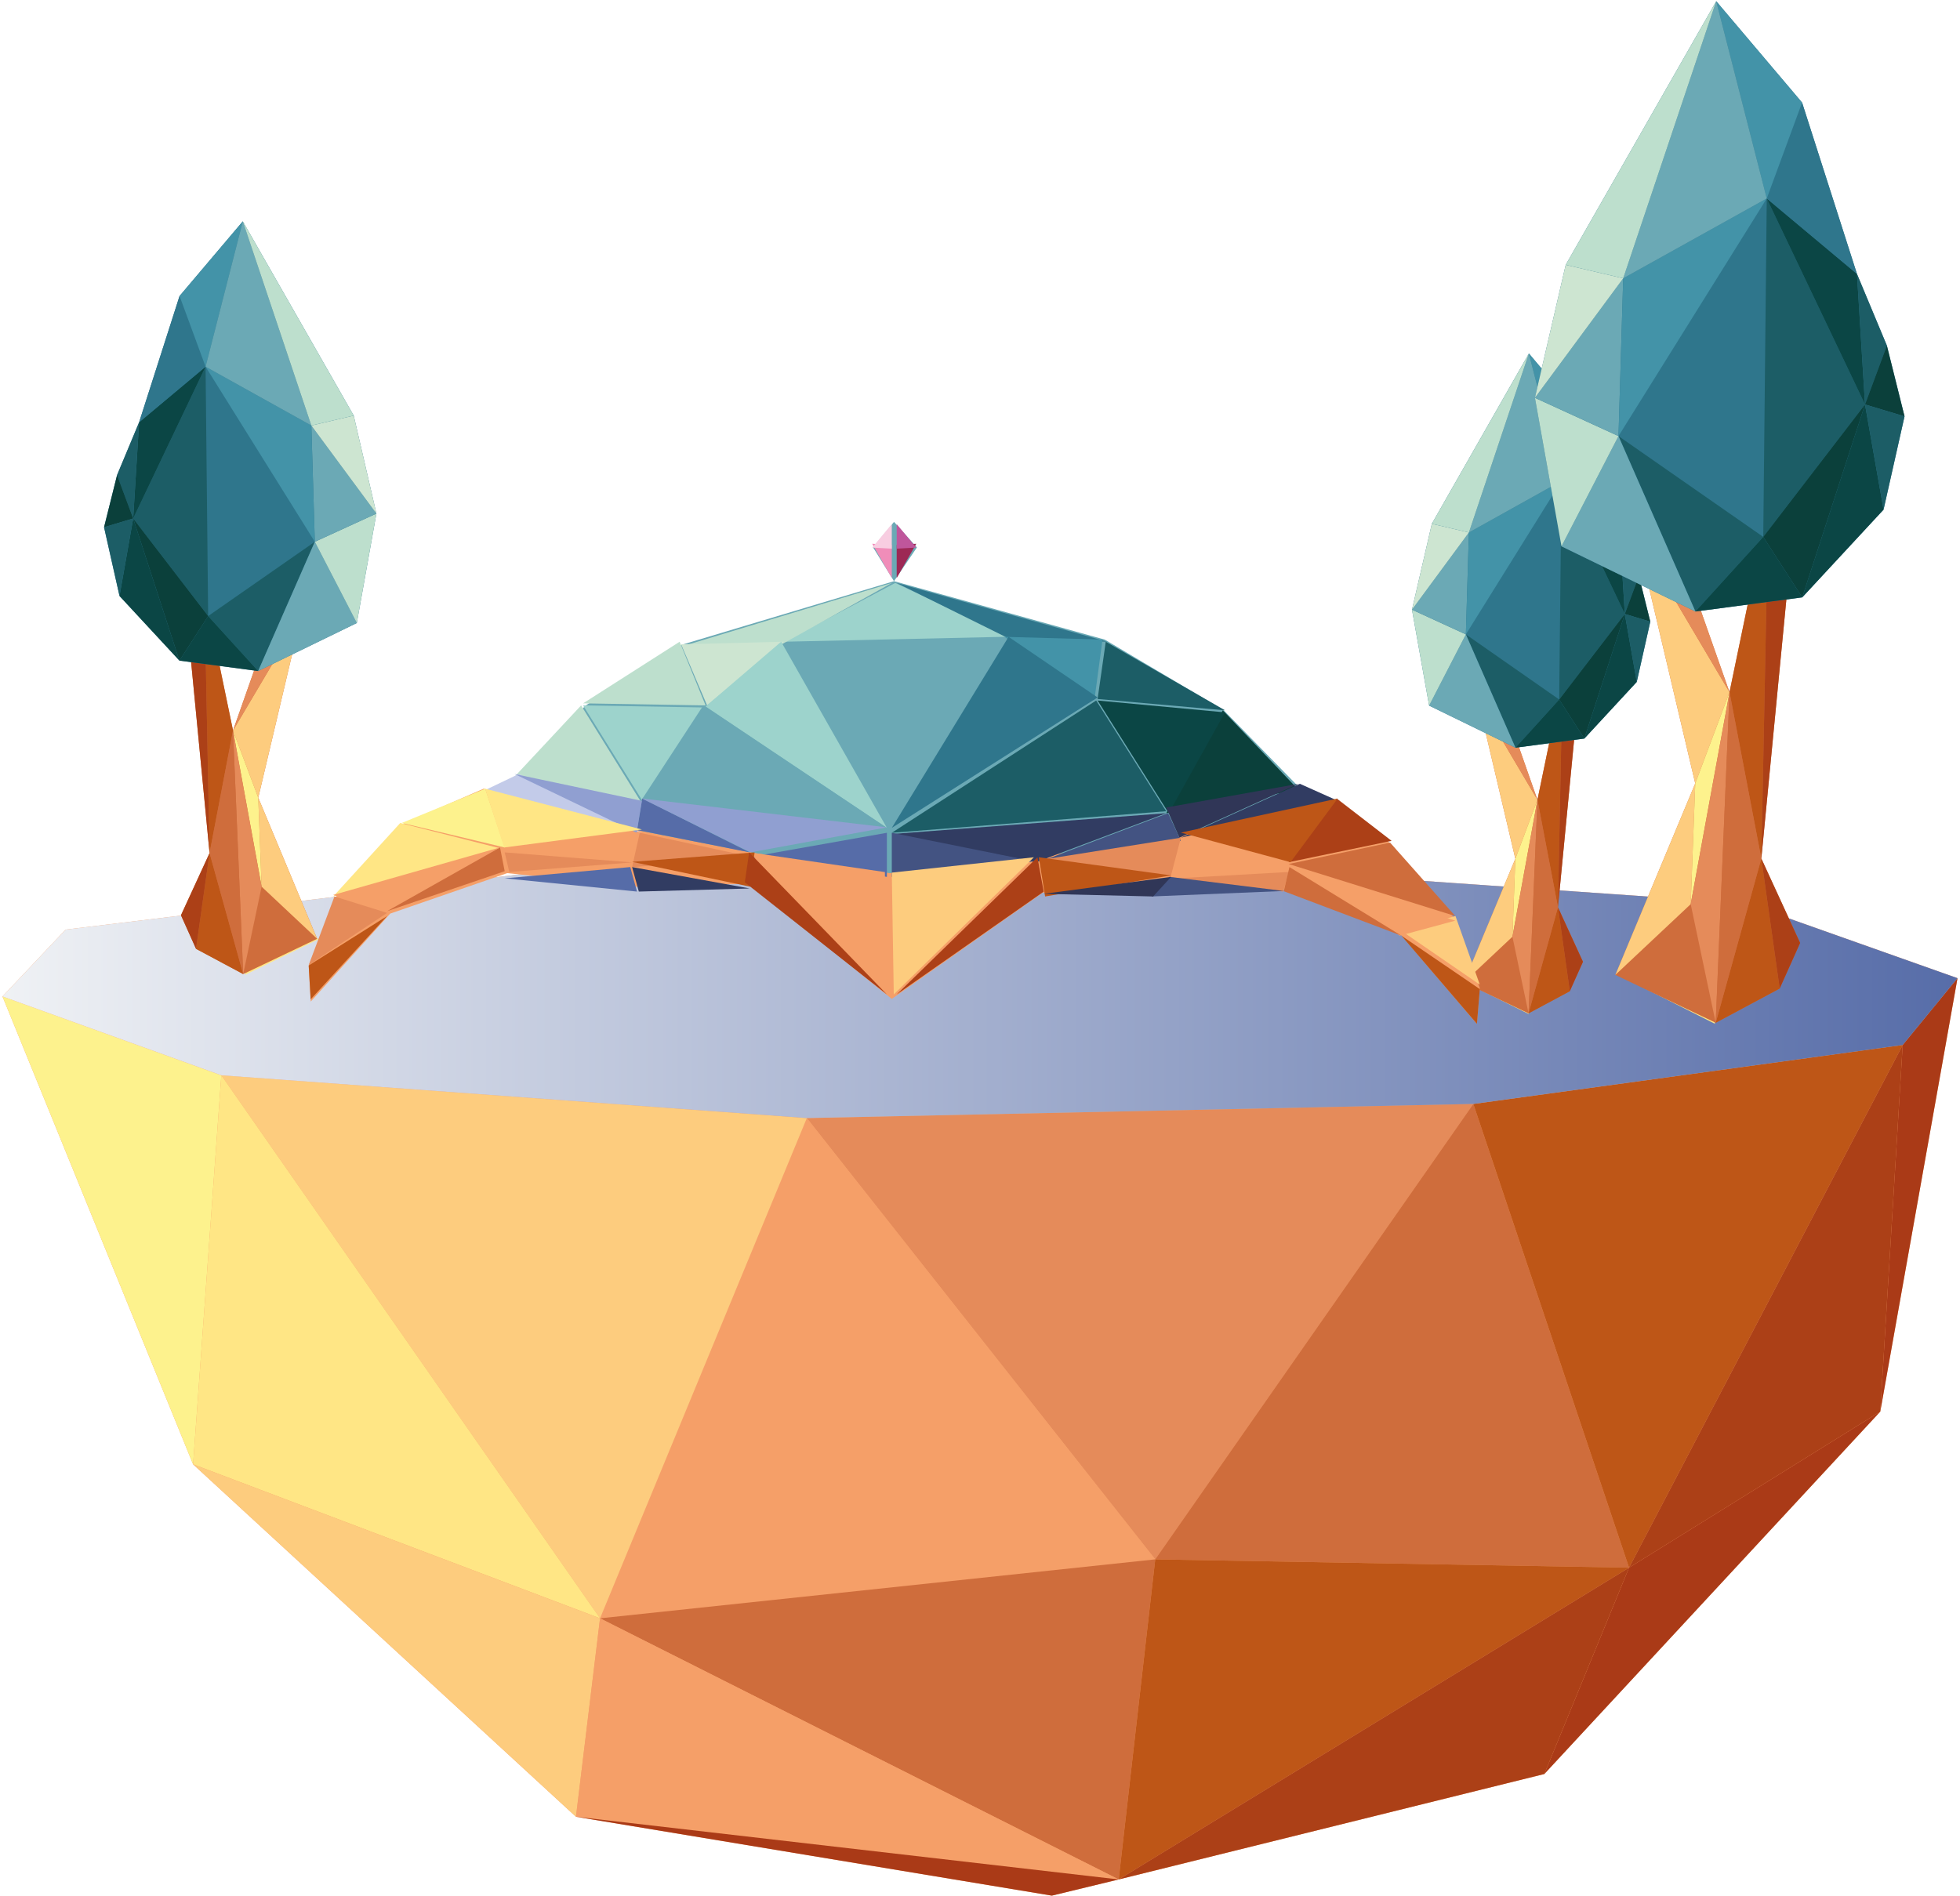 
<svg width="400px" height="387px" viewBox="0 0 400 387" version="1.1" xmlns="http://www.w3.org/2000/svg" xmlns:xlink="http://www.w3.org/1999/xlink">
    <defs>
        <linearGradient x1="0%" y1="50%" x2="100%" y2="50%" id="linearGradient-1">
            <stop stop-color="#F0F2F5" offset="0%"></stop>
            <stop stop-color="#566CA8" offset="100%"></stop>
        </linearGradient>
    </defs>
    <g id="Page-1" stroke="none" stroke-width="1" fill="none" fill-rule="evenodd">
        <g id="Artboard" transform="translate(-424, -294)" fill-rule="nonzero">
            <g id="Group-2" transform="translate(424, 294)">
                <g id="zone_orange-blue" transform="translate(0, 174)">
                    <polygon id="Path" fill="#F59F68" points="356.441 10.424 208.051 0.085 115.085 3.39 13.39 15.763 0.508 29.407 39.407 124.915 117.542 196.864 214.661 212.966 228.305 209.661 315.169 188.136 383.729 114.153 399.492 25.678"></polygon>
                    <g id="Group" transform="translate(0, 25.424)">
                        <polygon id="Path" fill="#E58B5A" points="164.661 28.814 235.763 118.898 300.678 25.932"></polygon>
                        <polygon id="Path" fill="#CF6D3C" points="300.678 25.932 332.458 120.593 235.763 118.898"></polygon>
                        <polygon id="Path" fill="#F59F68" points="164.661 28.814 122.458 130.932 235.763 118.898"></polygon>
                        <polygon id="Path" fill="#FDCC7E" points="164.661 28.814 45.169 20.085 122.458 130.932"></polygon>
                        <polygon id="Path" fill="#FDF28D" points="45.169 20.085 0.508 3.983 39.407 99.492"></polygon>
                        <polygon id="Path" fill="#FFE685" points="122.458 130.932 39.407 99.492 45.169 20.085"></polygon>
                        <polygon id="Path" fill="#CF6D3C" points="235.763 118.898 228.305 184.237 122.458 130.932"></polygon>
                        <polygon id="Path" fill="#BE5617" points="332.458 120.593 228.305 184.237 235.763 118.898"></polygon>
                        <polygon id="Path" fill="#BE5617" points="300.678 25.932 388.305 13.898 332.458 120.593"></polygon>
                        <polygon id="Path" fill="#AC4017" points="388.305 13.898 383.729 88.729 332.458 120.593"></polygon>
                        <polygon id="Path" fill="#FDCC7E" points="39.407 99.492 117.542 171.441 122.458 130.932"></polygon>
                        <polygon id="Path" fill="#F59F68" points="228.305 184.237 117.542 171.441 122.458 130.932"></polygon>
                        <polygon id="Path" fill="#AA3A17" points="383.729 88.729 399.492 0.254 388.305 13.898"></polygon>
                        <polygon id="Path" fill="#AA3A17" points="228.305 184.237 214.661 187.542 117.542 171.441"></polygon>
                        <polygon id="Path" fill="#AA3A17" points="332.458 120.593 315.169 162.712 383.729 88.729"></polygon>
                        <polygon id="Path" fill="#AC4017" points="228.305 184.237 315.169 162.712 332.458 120.593"></polygon>
                    </g>
                    <polygon id="Path" fill="url(#linearGradient-1)" points="399.492 25.678 388.305 39.322 300.678 51.356 164.661 54.237 45.169 45.508 0.508 29.407 13.39 15.763 115.085 3.39 208.051 0.085 356.441 10.424"></polygon>
                </g>
                <g id="object_tree" transform="translate(288, 72)">
                    <polygon id="Path" fill="#FFE685" points="20.761 119 24 135 11 128.543"></polygon>
                    <g id="Group">
                        <polygon id="Path" fill="#CF6D3C" points="29.952 113.206 33.932 71.923 30.872 66.602 25.765 91.275 16.333 64.413 13.55 70.587 21.256 103.3 10.743 128.549 23.948 134.862 32.368 130.346 35.059 124.334"></polygon>
                        <polygon id="Path" fill="#FDCC7E" points="10.743 128.549 21.256 103.3 20.658 119.219"></polygon>
                        <polygon id="Path" fill="#FDCC7E" points="21.256 103.3 13.55 70.587 25.765 91.275"></polygon>
                        <polygon id="Path" fill="#FDF28D" points="20.658 119.219 25.765 91.275 21.256 103.3"></polygon>
                        <polygon id="Path" fill="#E58B5A" points="25.765 91.275 16.333 64.413 13.55 70.587"></polygon>
                        <polygon id="Path" fill="#E58B5A" points="23.948 134.862 25.765 91.275 20.658 119.219"></polygon>
                        <polygon id="Path" fill="#BE5617" points="23.948 134.862 32.368 130.346 29.952 113.206"></polygon>
                        <polygon id="Path" fill="#AC4017" points="32.368 130.346 35.059 124.334 29.952 113.206"></polygon>
                        <polygon id="Path" fill="#BE5617" points="29.952 113.206 30.872 66.602 25.765 91.275"></polygon>
                        <polygon id="Path" fill="#AC4017" points="29.952 113.206 33.932 71.923 30.872 66.602"></polygon>
                        <polygon id="Path" fill="#CF6D3C" points="25.765 91.275 29.952 113.206 23.948 134.862"></polygon>
                        <polygon id="Path" fill="#2F768C" points="46.469 45.568 42.536 36.123 35.312 13.523 24.017 0.161 4.21 34.925 0.161 52.456 3.658 72.038 21.279 80.631 35.335 78.765 46.032 67.201 48.793 54.898"></polygon>
                        <g id="Path">
                            <path d="M30.665,26.171 C30.067,26.908 11.18,57.479 11.18,57.479 L30.228,70.771 L30.665,26.171 Z" fill="#2F768C"></path>
                            <polygon fill="#1C5D66" points="11.157 57.502 21.279 80.631 30.205 70.794"></polygon>
                            <polygon fill="#1C5D66" points="30.665 26.171 43.594 53.332 30.205 70.794"></polygon>
                            <polygon fill="#0B4645" points="43.594 53.332 42.536 36.123 30.665 26.171"></polygon>
                            <polygon fill="#2F768C" points="42.536 36.123 35.312 13.523 30.665 26.171"></polygon>
                            <polygon fill="#1C5D66" points="43.594 53.332 46.469 45.568 42.536 36.123"></polygon>
                            <polygon fill="#0B4645" points="21.279 80.631 35.335 78.765 30.205 70.794"></polygon>
                            <polygon fill="#0B403B" points="35.335 78.765 43.594 53.332 30.205 70.794"></polygon>
                            <polygon fill="#6BA9B5" points="21.279 80.631 3.658 72.038 11.157 57.502"></polygon>
                            <polygon fill="#BDDFCD" points="3.658 72.038 0.161 52.456 11.157 57.502"></polygon>
                            <polygon fill="#6BA9B5" points="0.161 52.456 11.778 36.699 11.157 57.502"></polygon>
                            <polygon fill="#4393A8" points="11.778 36.699 30.665 26.171 11.157 57.502"></polygon>
                            <polygon fill="#0B4645" points="43.594 53.332 46.032 67.201 35.335 78.765"></polygon>
                            <polygon fill="#4393A8" points="35.312 13.523 24.017 0.161 30.665 26.171"></polygon>
                            <polygon fill="#6BA9B5" points="11.778 36.699 24.017 0.161 30.665 26.171"></polygon>
                            <polygon fill="#CDE5D1" points="0.161 52.456 4.21 34.925 11.778 36.699"></polygon>
                            <polygon fill="#BDDFCD" points="4.21 34.925 24.017 0.161 11.778 36.699"></polygon>
                            <polygon fill="#0B403B" points="46.469 45.568 48.793 54.898 43.594 53.332"></polygon>
                            <polygon fill="#1C5D66" points="48.793 54.898 46.032 67.201 43.594 53.332"></polygon>
                        </g>
                    </g>
                </g>
                <g id="object_tree" transform="translate(313, 0)">
                    <polygon id="Path" fill="#FFE685" points="32.017 184 37 209 17 198.912"></polygon>
                    <g id="Group">
                        <polygon id="Path" fill="#CF6D3C" points="46.456 175.26 52.629 111.348 47.884 103.109 39.962 141.307 25.333 99.721 21.016 109.279 32.969 159.924 16.663 199.014 37.144 208.786 50.203 201.796 54.377 192.487"></polygon>
                        <polygon id="Path" fill="#FDCC7E" points="16.663 199.014 32.969 159.924 32.041 184.569"></polygon>
                        <polygon id="Path" fill="#FDCC7E" points="32.969 159.924 21.016 109.279 39.962 141.307"></polygon>
                        <polygon id="Path" fill="#FDF28D" points="32.041 184.569 39.962 141.307 32.969 159.924"></polygon>
                        <polygon id="Path" fill="#E58B5A" points="39.962 141.307 25.333 99.721 21.016 109.279"></polygon>
                        <polygon id="Path" fill="#E58B5A" points="37.144 208.786 39.962 141.307 32.041 184.569"></polygon>
                        <polygon id="Path" fill="#BE5617" points="37.144 208.786 50.203 201.796 46.456 175.26"></polygon>
                        <polygon id="Path" fill="#AC4017" points="50.203 201.796 54.377 192.487 46.456 175.26"></polygon>
                        <polygon id="Path" fill="#BE5617" points="46.456 175.26 47.884 103.109 39.962 141.307"></polygon>
                        <polygon id="Path" fill="#AC4017" points="46.456 175.26 52.629 111.348 47.884 103.109"></polygon>
                        <polygon id="Path" fill="#CF6D3C" points="39.962 141.307 46.456 175.26 37.144 208.786"></polygon>
                        <polygon id="Path" fill="#2F768C" points="72.075 70.546 65.974 55.924 54.77 20.936 37.251 0.25 6.53 54.069 0.25 81.21 5.673 111.526 33.005 124.829 54.806 121.94 71.397 104.036 75.679 84.991"></polygon>
                        <g id="Path">
                            <path d="M47.562,40.516 C46.635,41.657 17.341,88.985 17.341,88.985 L46.885,109.565 L47.562,40.516 Z" fill="#2F768C"></path>
                            <polygon fill="#1C5D66" points="17.305 89.021 33.005 124.829 46.849 109.6"></polygon>
                            <polygon fill="#1C5D66" points="47.562 40.516 67.615 82.566 46.849 109.6"></polygon>
                            <polygon fill="#0B4645" points="67.615 82.566 65.974 55.924 47.562 40.516"></polygon>
                            <polygon fill="#2F768C" points="65.974 55.924 54.77 20.936 47.562 40.516"></polygon>
                            <polygon fill="#1C5D66" points="67.615 82.566 72.075 70.546 65.974 55.924"></polygon>
                            <polygon fill="#0B4645" points="33.005 124.829 54.806 121.94 46.849 109.6"></polygon>
                            <polygon fill="#0B403B" points="54.806 121.94 67.615 82.566 46.849 109.6"></polygon>
                            <polygon fill="#6BA9B5" points="33.005 124.829 5.673 111.526 17.305 89.021"></polygon>
                            <polygon fill="#BDDFCD" points="5.673 111.526 0.25 81.21 17.305 89.021"></polygon>
                            <polygon fill="#6BA9B5" points="0.25 81.21 18.269 56.815 17.305 89.021"></polygon>
                            <polygon fill="#4393A8" points="18.269 56.815 47.562 40.516 17.305 89.021"></polygon>
                            <polygon fill="#0B4645" points="67.615 82.566 71.397 104.036 54.806 121.94"></polygon>
                            <polygon fill="#4393A8" points="54.77 20.936 37.251 0.25 47.562 40.516"></polygon>
                            <polygon fill="#6BA9B5" points="18.269 56.815 37.251 0.25 47.562 40.516"></polygon>
                            <polygon fill="#CDE5D1" points="0.25 81.21 6.53 54.069 18.269 56.815"></polygon>
                            <polygon fill="#BDDFCD" points="6.53 54.069 37.251 0.25 18.269 56.815"></polygon>
                            <polygon fill="#0B403B" points="72.075 70.546 75.679 84.991 67.615 82.566"></polygon>
                            <polygon fill="#1C5D66" points="75.679 84.991 71.397 104.036 67.615 82.566"></polygon>
                        </g>
                    </g>
                </g>
                <g id="object_tree" transform="translate(49, 122) scale(-1, 1) translate(-49, -122) translate(21, 45)">
                    <polygon id="Path" fill="#FFE685" points="23.263 136 27 154 12 146.736"></polygon>
                    <g id="Group">
                        <polygon id="Path" fill="#CF6D3C" points="34.231 129.139 38.779 82.046 35.283 75.975 29.446 104.121 18.667 73.478 15.485 80.522 24.293 117.839 12.278 146.642 27.369 153.842 36.992 148.691 40.068 141.832"></polygon>
                        <polygon id="Path" fill="#FDCC7E" points="12.278 146.642 24.293 117.839 23.609 135.998"></polygon>
                        <polygon id="Path" fill="#FDCC7E" points="24.293 117.839 15.485 80.522 29.446 104.121"></polygon>
                        <polygon id="Path" fill="#FDF28D" points="23.609 135.998 29.446 104.121 24.293 117.839"></polygon>
                        <polygon id="Path" fill="#E58B5A" points="29.446 104.121 18.667 73.478 15.485 80.522"></polygon>
                        <polygon id="Path" fill="#E58B5A" points="27.369 153.842 29.446 104.121 23.609 135.998"></polygon>
                        <polygon id="Path" fill="#BE5617" points="27.369 153.842 36.992 148.691 34.231 129.139"></polygon>
                        <polygon id="Path" fill="#AC4017" points="36.992 148.691 40.068 141.832 34.231 129.139"></polygon>
                        <polygon id="Path" fill="#BE5617" points="34.231 129.139 35.283 75.975 29.446 104.121"></polygon>
                        <polygon id="Path" fill="#AC4017" points="34.231 129.139 38.779 82.046 35.283 75.975"></polygon>
                        <polygon id="Path" fill="#CF6D3C" points="29.446 104.121 34.231 129.139 27.369 153.842"></polygon>
                        <polygon id="Path" fill="#2F768C" points="53.108 51.982 48.612 41.207 40.357 15.426 27.448 0.184 4.811 39.84 0.184 59.839 4.18 82.177 24.319 91.98 40.383 89.851 52.608 76.658 55.763 62.625"></polygon>
                        <g id="Path">
                            <path d="M35.046,29.854 C34.362,30.695 12.777,65.568 12.777,65.568 L34.546,80.732 L35.046,29.854 Z" fill="#2F768C"></path>
                            <polygon fill="#1C5D66" points="12.751 65.595 24.319 91.98 34.52 80.758"></polygon>
                            <polygon fill="#1C5D66" points="35.046 29.854 49.822 60.838 34.52 80.758"></polygon>
                            <polygon fill="#0B4645" points="49.822 60.838 48.612 41.207 35.046 29.854"></polygon>
                            <polygon fill="#2F768C" points="48.612 41.207 40.357 15.426 35.046 29.854"></polygon>
                            <polygon fill="#1C5D66" points="49.822 60.838 53.108 51.982 48.612 41.207"></polygon>
                            <polygon fill="#0B4645" points="24.319 91.98 40.383 89.851 34.52 80.758"></polygon>
                            <polygon fill="#0B403B" points="40.383 89.851 49.822 60.838 34.52 80.758"></polygon>
                            <polygon fill="#6BA9B5" points="24.319 91.98 4.18 82.177 12.751 65.595"></polygon>
                            <polygon fill="#BDDFCD" points="4.18 82.177 0.184 59.839 12.751 65.595"></polygon>
                            <polygon fill="#6BA9B5" points="0.184 59.839 13.461 41.864 12.751 65.595"></polygon>
                            <polygon fill="#4393A8" points="13.461 41.864 35.046 29.854 12.751 65.595"></polygon>
                            <polygon fill="#0B4645" points="49.822 60.838 52.608 76.658 40.383 89.851"></polygon>
                            <polygon fill="#4393A8" points="40.357 15.426 27.448 0.184 35.046 29.854"></polygon>
                            <polygon fill="#6BA9B5" points="13.461 41.864 27.448 0.184 35.046 29.854"></polygon>
                            <polygon fill="#CDE5D1" points="0.184 59.839 4.811 39.84 13.461 41.864"></polygon>
                            <polygon fill="#BDDFCD" points="4.811 39.84 27.448 0.184 13.461 41.864"></polygon>
                            <polygon fill="#0B403B" points="53.108 51.982 55.763 62.625 49.822 60.838"></polygon>
                            <polygon fill="#1C5D66" points="55.763 62.625 52.608 76.658 49.822 60.838"></polygon>
                        </g>
                    </g>
                </g>
                <g id="object_ufo" transform="translate(63, 106)">
                    <g id="Group" transform="translate(36, 0)" fill="#6BA9B5">
                        <polygon id="Path" points="165.951 54.542 150.682 38.933 126.476 24.571 83.449 12.641 40.067 25.639 20.478 38.043 6.924 52.346 0.118 55.551 31.782 64.038 54.922 68.549 82.68 72.644 112.449 69.439 141.922 64.928 173.586 57.807"></polygon>
                        <polygon id="Path" points="83.449 0.534 79.188 5.757 83.449 12.641 88.124 5.757"></polygon>
                    </g>
                    <polygon id="Path" fill="#F59F68" points="233.95 81.574 220.762 66.192 209.83 57.274 178.047 64.456 148.462 69.005 118.579 72.237 90.717 68.107 67.488 63.559 35.704 55 19.189 62.182 5.466 77.145 0 91.15 0.416 98.451 16.634 80.496 40.517 72.237 67.31 75.05 89.826 74.392 118.995 97.913 149.769 76.247 172.225 76.845 199.137 75.589 222.722 84.626 238.406 103 239 95.758"></polygon>
                    <polygon id="Path" fill="#6BA9B5" points="118.927 63 143 24 97 25.056"></polygon>
                    <polygon id="Path" fill="#9DD3CC" points="143 23.971 119.702 13 97 25"></polygon>
                    <polygon id="Path" fill="#BDDFCD" points="96.649 25.466 76 26 119 13"></polygon>
                    <polygon id="Path" fill="#2F768C" points="143.127 24.463 163 25 120 13"></polygon>
                    <polygon id="Path" fill="#1C5D66" points="162.666 25 187 39 161 36.686"></polygon>
                    <polygon id="Path" fill="#BDDFCD" points="75.702 25 56 37.579 81 38"></polygon>
                    <polygon id="Path" fill="#4393A8" points="160.333 37 142 24 162 24.555"></polygon>
                    <polygon id="Path" fill="#CDE5D1" points="81.31 38 97 25 76 25.52"></polygon>
                    <polygon id="Path" fill="#9DD3CC" points="81 38.215 118 63 96.422 25"></polygon>
                    <polygon id="Path" fill="#2F768C" points="142.831 24 119 63 161 36.374"></polygon>
                    <polygon id="Path" fill="#0B403B" points="186.554 39 202 55.244 175 60"></polygon>
                    <polygon id="Path" fill="#BDDFCD" points="55.594 38 42 52.562 68 58"></polygon>
                    <polygon id="Path" fill="#0B4645" points="161 37 175.517 60 187 39.421"></polygon>
                    <polygon id="Path" fill="#9DD3CC" points="68.44 58 81 38.423 56 38"></polygon>
                    <polygon id="Path" fill="#6BA9B5" points="118 63 68 57.194 80.53 38"></polygon>
                    <polygon id="Path" fill="#1C5D66" points="160.707 37 175 59.599 119 64"></polygon>
                    <polygon id="Path" fill="#313C62" points="202.284 54 210 57.457 178 65"></polygon>
                    <polygon id="Path" fill="#303657" points="177.694 65 175 58.84 202 54"></polygon>
                    <polygon id="Path" fill="#435382" points="178 65.632 149 70 175.38 60"></polygon>
                    <polygon id="Path" fill="#313C62" points="148.464 70 119 64.253 175 60"></polygon>
                    <polygon id="Path" fill="#435382" points="119 64 119 73 148 69.844"></polygon>
                    <polygon id="Path" fill="#566CA8" points="118 73 90 68.968 118 64"></polygon>
                    <polygon id="Path" fill="#566CA8" points="68.059 57 67 63.432 90 68"></polygon>
                    <polygon id="Path" fill="#909FD1" points="118 62.891 90.15 68 68 57"></polygon>
                    <polygon id="Path" fill="#C3CBE9" points="42.879 52 36 55.289 68 64"></polygon>
                    <polygon id="Path" fill="#909FD1" points="68 57.482 42 52 66.932 64"></polygon>
                    <polygon id="Path" fill="#F08DB9" points="119 12 115 5 119 5.241"></polygon>
                    <polygon id="Path" fill="#F8CDE1" points="115 5.783 119 1 119 6"></polygon>
                    <polygon id="Path" fill="#9D2855" points="120 12 124 5 120 5.241"></polygon>
                    <polygon id="Path" fill="#BF569B" points="120 1 124 5.783 120 6"></polygon>
                    <polygon id="Path" fill="#FDF28D" points="36.02 55 19 61.99 40 67"></polygon>
                    <polygon id="Path" fill="#FFE685" points="18.683 62 5 77 39 67.16"></polygon>
                    <polygon id="Path" fill="#E58B5A" points="5.257 77 0 91 16 80.35"></polygon>
                    <polygon id="Path" fill="#F59F68" points="16.136 80 39 67 5 76.691"></polygon>
                    <polygon id="Path" fill="#FFE685" points="39.888 67 68 63.33 36 55"></polygon>
                    <polygon id="Path" fill="#F59F68" points="90 68 118 97 117.588 72.018"></polygon>
                    <polygon id="Path" fill="#E58B5A" points="91 69.067 66 71 67.559 64"></polygon>
                    <polygon id="Path" fill="#F59F68" points="65.451 71 39 68.2 67 64"></polygon>
                    <polygon id="Path" fill="#BE5617" points="66 69.933 90.101 75 91 68"></polygon>
                    <polygon id="Path" fill="#AC4017" points="89 74.114 118 97 89.886 68"></polygon>
                    <polygon id="Path" fill="#E58B5A" points="40 68 66 70.049 40.937 72"></polygon>
                    <polygon id="Path" fill="#CF6D3C" points="40 71.845 16 80 39.045 67"></polygon>
                    <polygon id="Path" fill="#BE5617" points="0 91.087 0.4 98 16 81"></polygon>
                    <polygon id="Path" fill="#AC4017" points="209.8 57 221 65.647 200 70"></polygon>
                    <polygon id="Path" fill="#CF6D3C" points="220.688 66 234 81 200 70.377"></polygon>
                    <polygon id="Path" fill="#FDCC7E" points="234.036 81 239 95 223 84.013"></polygon>
                    <polygon id="Path" fill="#F59F68" points="222.667 85 200 71 234 81.936"></polygon>
                    <polygon id="Path" fill="#E58B5A" points="149 69.606 175.904 73 178 65"></polygon>
                    <polygon id="Path" fill="#F59F68" points="176 73 200 71.303 178.107 65"></polygon>
                    <polygon id="Path" fill="#BE5617" points="176 72.702 150.286 77 149 69"></polygon>
                    <polygon id="Path" fill="#AC4017" points="150 76.014 120 97 148.726 69"></polygon>
                    <polygon id="Path" fill="#E58B5A" points="200 72 176 73.366 198.888 76"></polygon>
                    <polygon id="Path" fill="#CF6D3C" points="199 75.927 223 85 200.149 71"></polygon>
                    <polygon id="Path" fill="#BE5617" points="239 95.906 238.416 103 223 85"></polygon>
                    <polygon id="Path" fill="#BE5617" points="210 57 178 63.964 200.37 70"></polygon>
                    <polygon id="Path" fill="#FDCC7E" points="148 69 119.404 97 119 72.13"></polygon>
                    <polygon id="Path" fill="#566CA8" points="40 73.299 67 76 65.623 71"></polygon>
                    <polygon id="Path" fill="#313C62" points="90 75.368 67.373 76 66 71"></polygon>
                    <polygon id="Path" fill="#435382" points="199 75.88 172 77 175.695 73"></polygon>
                    <polygon id="Path" fill="#303657" points="150 76.467 172.336 77 176 73"></polygon>
                </g>
            </g>
        </g>
    </g>
</svg>